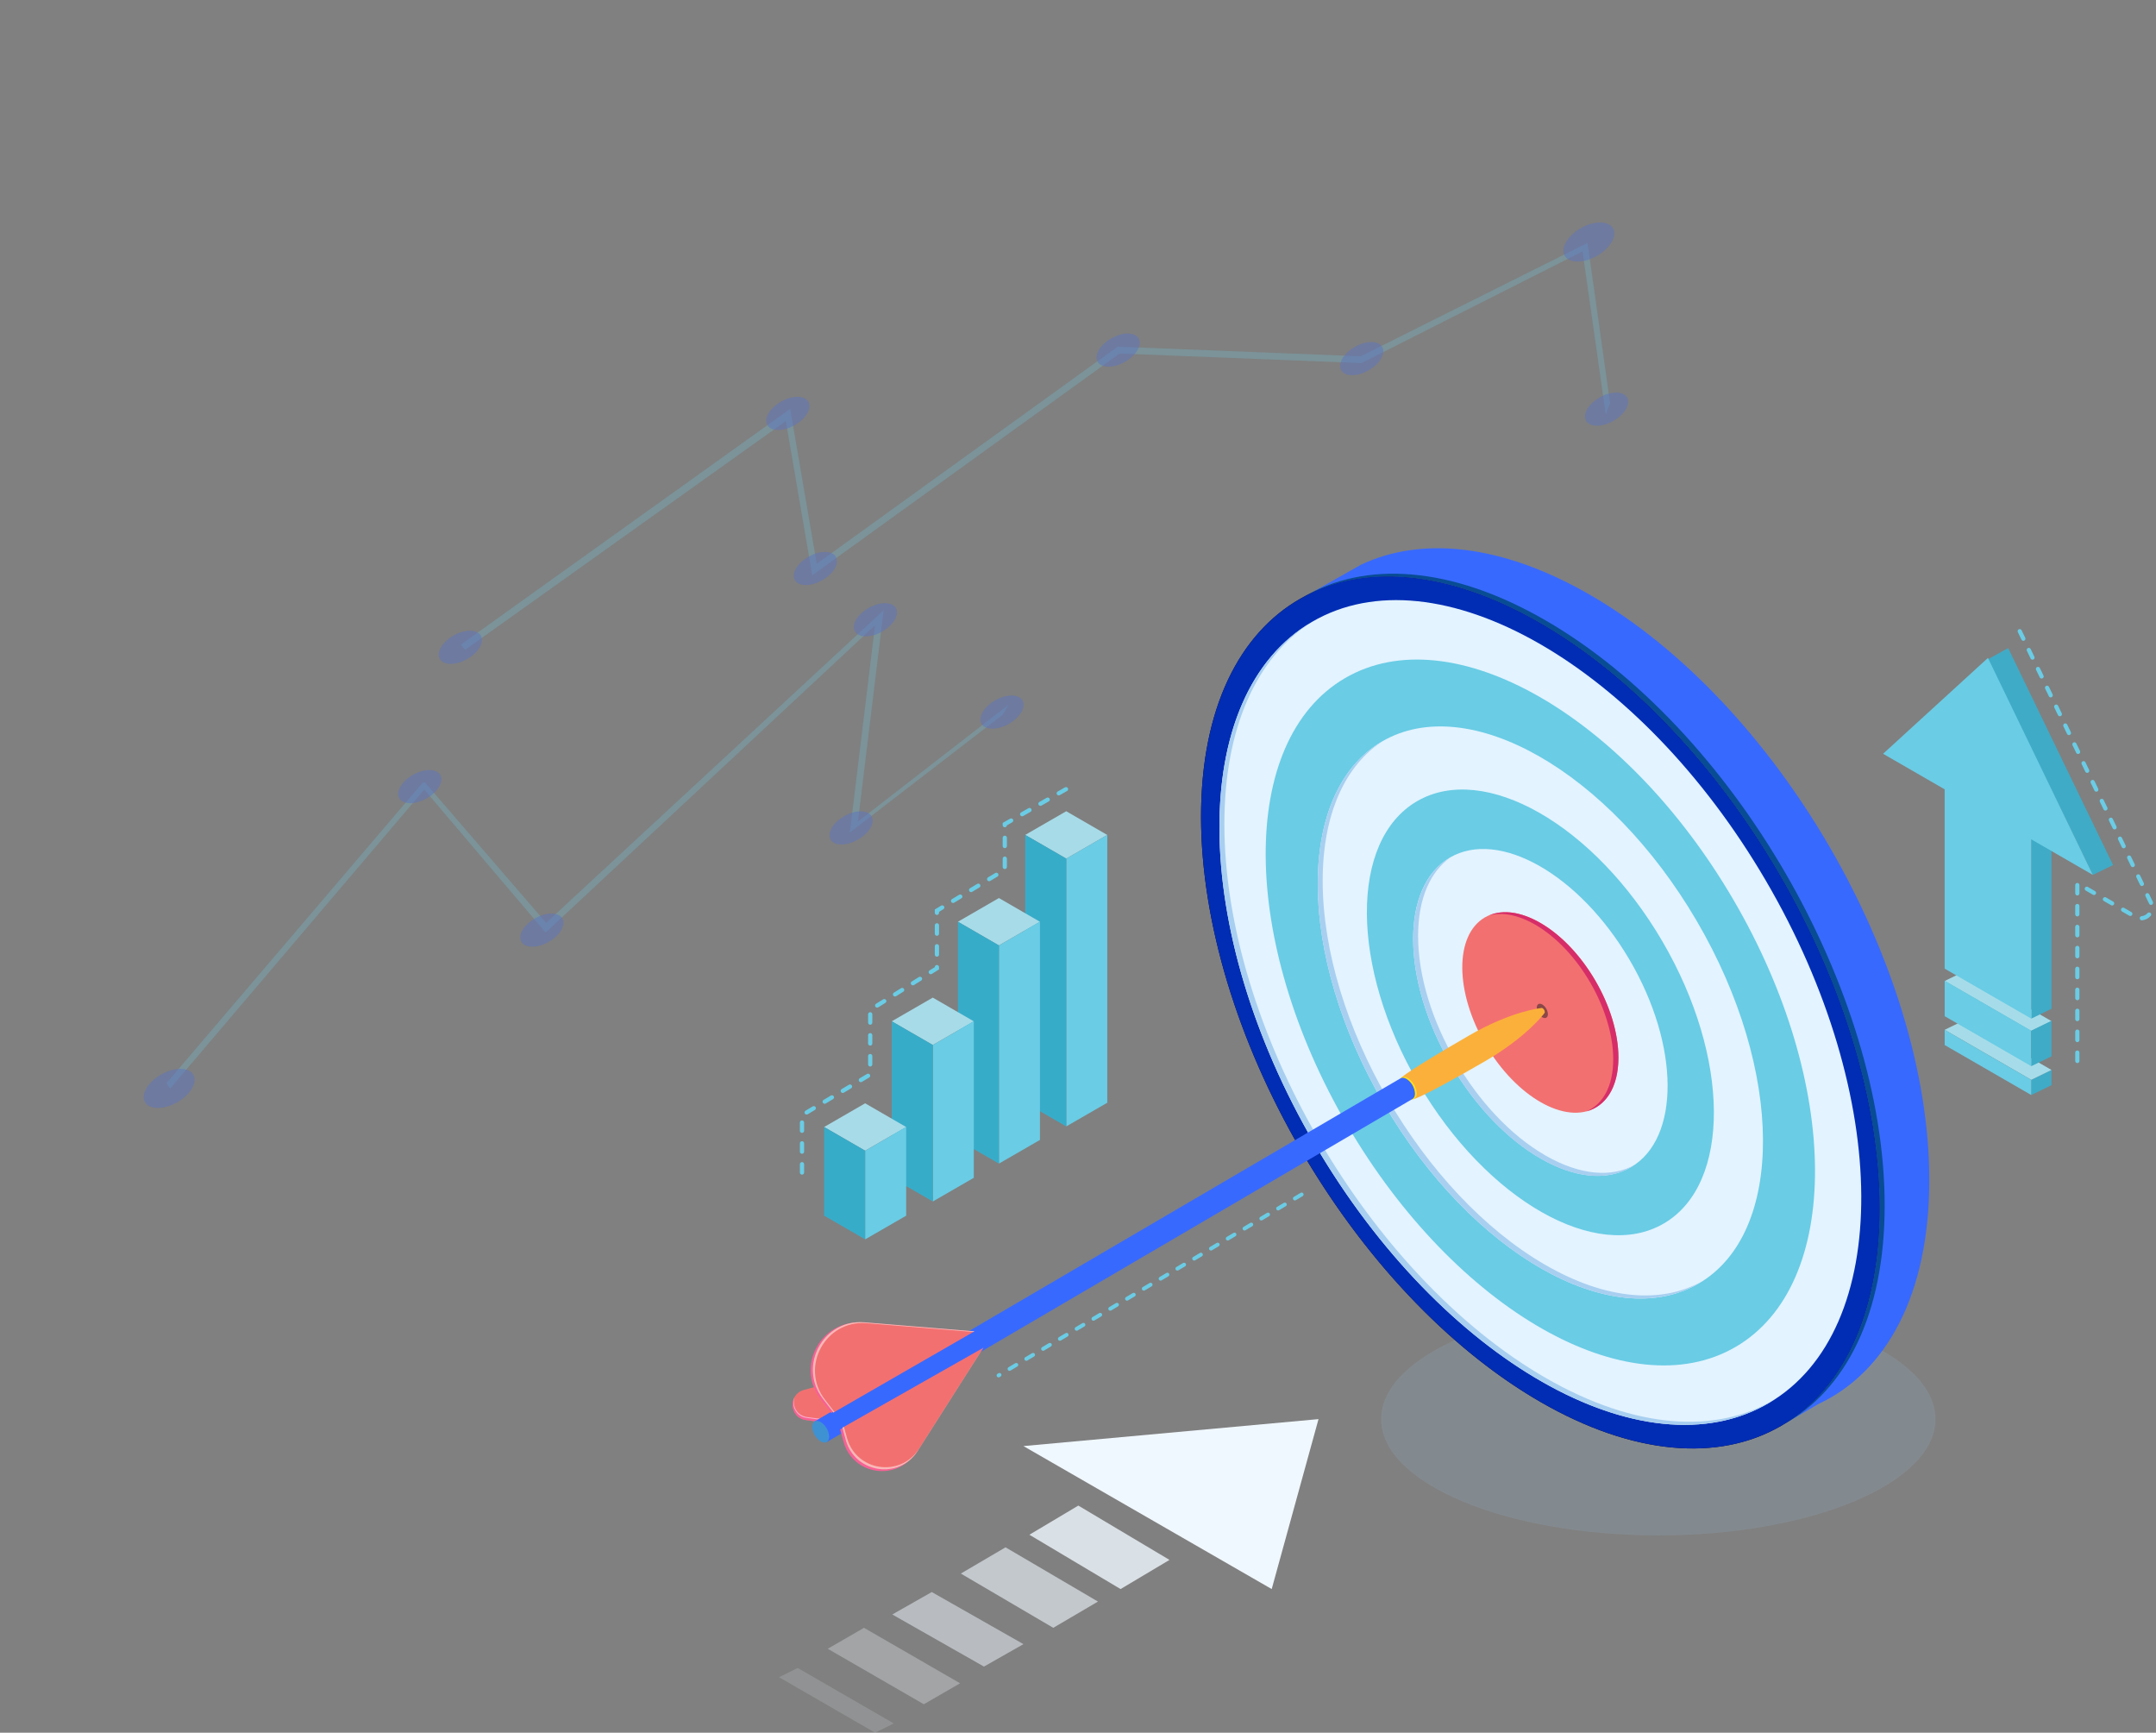 <svg width="100%" height="100%" viewBox="0 0 636 511" fill="none" xmlns="http://www.w3.org/2000/svg">
    <rect x="0" y="0" width="636" height="511" fill="#808080" stroke="none"/>
    <path opacity="0.3" d="M244.174 486.248L272.519 502.61L283.223 496.432L254.878 480.069L244.174 486.248Z" fill="#F0F8FF" />
    <path opacity="0.15" d="M229.804 494.638L258.149 511L263.663 508.269L235.32 491.906L229.804 494.638Z" fill="#F0F8FF" />
    <g opacity="0.5">
        <path opacity="0.5" d="M473.674 122.243L466.838 74.153L401.636 107.08L401.469 107.075L330.285 104.261L239.607 169.673L231.808 124.2L137.171 191.67L135.915 190.121L233.095 120.583L240.936 166.255L329.675 102.24L401.38 105.075L468.312 71.624L474.958 118.873L473.674 122.243Z" fill="#6ACCE5" />
        <path opacity="0.5" d="M475.416 71.398C473.561 74.582 469.053 77.153 465.345 77.14C461.637 77.128 460.133 74.534 461.987 71.35C463.841 68.167 468.349 65.595 472.057 65.608C475.764 65.621 477.269 68.214 475.416 71.398Z" fill="#3869FF" />
        <path opacity="0.5" d="M407.385 105.78C405.814 108.48 401.991 110.66 398.847 110.648C395.702 110.636 394.427 108.44 395.998 105.74C397.57 103.04 401.393 100.86 404.538 100.871C407.683 100.883 408.956 103.08 407.385 105.78Z" fill="#3869FF" />
        <path opacity="0.5" d="M335.537 103.272C333.966 105.971 330.143 108.151 326.999 108.14C323.855 108.13 322.579 105.931 324.151 103.232C325.722 100.533 329.546 98.352 332.689 98.362C335.833 98.374 337.109 100.572 335.537 103.272Z" fill="#3869FF" />
        <path opacity="0.5" d="M479.618 120.684C478.045 123.384 474.222 125.563 471.078 125.553C467.935 125.542 466.66 123.343 468.231 120.644C469.803 117.945 473.625 115.764 476.769 115.775C479.913 115.785 481.189 117.984 479.618 120.684Z" fill="#3869FF" />
        <path opacity="0.5" d="M246.218 167.671C244.647 170.371 240.824 172.551 237.68 172.539C234.535 172.528 233.26 170.331 234.831 167.631C236.403 164.931 240.227 162.751 243.371 162.763C246.515 162.775 247.789 164.971 246.218 167.671Z" fill="#3869FF" />
        <path opacity="0.5" d="M238.103 121.942C236.53 124.641 232.707 126.821 229.563 126.81C226.42 126.8 225.144 124.6 226.716 121.901C228.289 119.202 232.111 117.021 235.254 117.032C238.398 117.043 239.674 119.242 238.103 121.942Z" fill="#3869FF" />
        <path opacity="0.5" d="M141.488 190.92C139.916 193.62 136.093 195.8 132.951 195.791C129.808 195.781 128.53 193.58 130.101 190.88C131.672 188.18 135.496 186.001 138.641 186.011C141.785 186.022 143.059 188.221 141.488 190.92Z" fill="#3869FF" />
        <path opacity="0.5" d="M295.821 210.764L250.692 245.541L258.117 184.431L160.961 275.036L125.162 232.872L50.127 321.124L49.149 319.385L124.635 230.879L125.374 230.757L161.109 272.161L260.671 179.961L253.101 242.254L297.576 207.776L295.821 210.764Z" fill="#6ACCE5" />
        <path opacity="0.5" d="M301.637 206.586C300.546 204.658 296.953 204.625 293.611 206.515C290.27 208.404 288.445 211.499 289.536 213.428C290.627 215.357 294.221 215.389 297.562 213.5C300.903 211.61 302.728 208.515 301.637 206.586Z" fill="#3869FF" />
        <path opacity="0.5" d="M256.752 244.182C255.18 246.882 251.356 249.062 248.213 249.05C245.069 249.039 243.794 246.842 245.366 244.142C246.937 241.442 250.76 239.262 253.904 239.274C257.048 239.286 258.323 241.482 256.752 244.182Z" fill="#3869FF" />
        <path opacity="0.5" d="M263.927 182.798C262.356 185.498 258.533 187.678 255.388 187.666C252.243 187.655 250.97 185.458 252.541 182.758C254.112 180.058 257.935 177.878 261.08 177.889C264.225 177.9 265.498 180.098 263.927 182.798Z" fill="#3869FF" />
        <path opacity="0.5" d="M165.54 274.327C163.968 277.028 160.145 279.208 157.001 279.196C153.857 279.184 152.583 276.987 154.154 274.287C155.725 271.587 159.549 269.407 162.693 269.419C165.836 269.431 167.112 271.628 165.54 274.327Z" fill="#3869FF" />
        <path opacity="0.5" d="M129.885 228.566C128.794 226.638 125.201 226.606 121.859 228.495C118.518 230.384 116.693 233.479 117.784 235.408C118.875 237.337 122.469 237.369 125.81 235.48C129.152 233.591 130.976 230.495 129.885 228.566Z" fill="#3869FF" />
        <path opacity="0.5" d="M56.609 321.008C54.755 324.194 50.246 326.765 46.538 326.751C42.83 326.737 41.326 324.146 43.18 320.961C45.035 317.776 49.543 315.206 53.251 315.22C56.959 315.234 58.463 317.824 56.609 321.008Z" fill="#3869FF" />
    </g>
    <path d="M314.527 239.244L326.622 246.233L314.527 253.217L302.433 246.228L314.527 239.244Z" fill="#A7DBE8" />
    <path d="M326.631 325.215L314.531 332.199V253.213L326.631 246.228V325.215Z" fill="#6ACCE5" />
    <path d="M314.534 332.198L302.434 325.215V246.228L314.534 253.213L314.534 332.198Z" fill="#37ACC9" />
    <path d="M294.669 264.847L306.764 271.836L294.669 278.821L282.575 271.832L294.669 264.847Z" fill="#A7DBE8" />
    <path d="M306.777 336.181L294.677 343.166V278.817L306.777 271.832V336.181Z" fill="#6ACCE5" />
    <path d="M294.677 343.165L282.577 336.181V271.832L294.677 278.817V343.165Z" fill="#37ACC9" />
    <path d="M275.158 294.21L287.252 301.199L275.158 308.183L263.063 301.196L275.158 294.21Z" fill="#A7DBE8" />
    <path d="M287.266 347.352L275.166 354.337V308.18L287.266 301.195V347.352Z" fill="#6ACCE5" />
    <path d="M275.166 354.337L263.065 347.352V301.195L275.166 308.18V354.337Z" fill="#37ACC9" />
    <path d="M255.207 325.385L267.301 332.374L255.207 339.358L243.113 332.369L255.207 325.385Z" fill="#A7DBE8" />
    <path d="M267.312 358.524L255.212 365.509V339.354L267.312 332.369L267.312 358.524Z" fill="#6ACCE5" />
    <path d="M255.213 365.509L243.112 358.524V332.369L255.213 339.354V365.509Z" fill="#37ACC9" />
    <path d="M236.584 346.424C236.502 346.424 236.421 346.408 236.345 346.377C236.27 346.346 236.201 346.301 236.143 346.244C236.085 346.186 236.039 346.118 236.008 346.044C235.977 345.969 235.961 345.889 235.961 345.808V343.344C235.959 343.262 235.973 343.181 236.004 343.104C236.034 343.028 236.08 342.958 236.138 342.899C236.196 342.841 236.265 342.794 236.342 342.762C236.418 342.73 236.501 342.714 236.584 342.714C236.667 342.714 236.749 342.73 236.826 342.762C236.903 342.794 236.972 342.841 237.03 342.899C237.088 342.958 237.134 343.028 237.164 343.104C237.194 343.181 237.209 343.262 237.207 343.344V345.808C237.207 345.971 237.141 346.128 237.025 346.243C236.908 346.359 236.749 346.424 236.584 346.424ZM236.584 340.266C236.502 340.266 236.421 340.25 236.345 340.219C236.27 340.188 236.201 340.143 236.143 340.085C236.085 340.028 236.039 339.96 236.008 339.885C235.977 339.811 235.961 339.73 235.961 339.65V337.186C235.959 337.104 235.973 337.022 236.004 336.946C236.034 336.87 236.08 336.8 236.138 336.741C236.196 336.682 236.265 336.636 236.342 336.604C236.418 336.572 236.501 336.555 236.584 336.555C236.667 336.555 236.749 336.572 236.826 336.604C236.903 336.636 236.972 336.682 237.03 336.741C237.088 336.8 237.134 336.87 237.164 336.946C237.194 337.022 237.209 337.104 237.207 337.186V339.65C237.207 339.813 237.141 339.969 237.025 340.085C236.908 340.2 236.749 340.265 236.584 340.266ZM236.584 334.107C236.502 334.107 236.421 334.092 236.345 334.061C236.27 334.03 236.201 333.984 236.143 333.927C236.085 333.87 236.039 333.802 236.008 333.727C235.977 333.652 235.961 333.572 235.961 333.491V331.028C235.965 330.867 236.032 330.715 236.148 330.602C236.265 330.49 236.421 330.427 236.584 330.427C236.747 330.427 236.903 330.49 237.019 330.602C237.136 330.715 237.203 330.867 237.207 331.028V333.491C237.207 333.655 237.141 333.811 237.025 333.927C236.908 334.042 236.749 334.108 236.584 334.108V334.107ZM237.94 328.704C237.804 328.704 237.672 328.66 237.564 328.579C237.455 328.498 237.377 328.384 237.34 328.254C237.304 328.125 237.311 327.987 237.361 327.862C237.411 327.737 237.501 327.631 237.618 327.562L239.75 326.287C239.892 326.206 240.059 326.184 240.217 326.224C240.375 326.264 240.511 326.364 240.596 326.502C240.68 326.64 240.707 326.805 240.669 326.962C240.632 327.119 240.534 327.255 240.396 327.341L238.262 328.616C238.165 328.674 238.053 328.705 237.94 328.704H237.94ZM243.275 325.518C243.138 325.52 243.004 325.477 242.895 325.396C242.785 325.315 242.706 325.2 242.669 325.07C242.632 324.94 242.64 324.801 242.691 324.676C242.742 324.551 242.834 324.445 242.952 324.377L245.085 323.102C245.155 323.059 245.232 323.03 245.314 323.017C245.395 323.004 245.478 323.007 245.558 323.026C245.638 323.045 245.714 323.08 245.78 323.128C245.847 323.176 245.903 323.236 245.946 323.306C245.988 323.376 246.017 323.453 246.029 323.533C246.041 323.614 246.037 323.696 246.017 323.775C245.997 323.854 245.961 323.928 245.912 323.993C245.863 324.058 245.801 324.113 245.73 324.155L243.596 325.43C243.499 325.488 243.388 325.518 243.274 325.518H243.275ZM248.607 322.332C248.47 322.332 248.338 322.288 248.23 322.207C248.122 322.125 248.043 322.011 248.007 321.882C247.97 321.752 247.977 321.614 248.027 321.489C248.077 321.364 248.167 321.259 248.284 321.189L250.416 319.914C250.486 319.871 250.564 319.843 250.646 319.83C250.727 319.817 250.81 319.82 250.89 319.839C250.97 319.858 251.046 319.892 251.112 319.94C251.179 319.988 251.235 320.049 251.278 320.119C251.32 320.188 251.349 320.265 251.361 320.346C251.373 320.426 251.369 320.508 251.349 320.587C251.329 320.666 251.293 320.74 251.244 320.806C251.195 320.871 251.133 320.926 251.062 320.967L248.929 322.242C248.832 322.301 248.721 322.332 248.607 322.332H248.607ZM253.941 319.146C253.805 319.146 253.672 319.102 253.563 319.021C253.455 318.94 253.376 318.826 253.34 318.696C253.303 318.567 253.31 318.429 253.36 318.304C253.41 318.178 253.5 318.073 253.616 318.003L255.751 316.728C255.821 316.685 255.899 316.656 255.98 316.644C256.061 316.631 256.144 316.634 256.225 316.653C256.305 316.672 256.38 316.706 256.447 316.754C256.513 316.802 256.569 316.863 256.612 316.933C256.655 317.002 256.683 317.08 256.695 317.16C256.707 317.241 256.703 317.323 256.683 317.402C256.663 317.481 256.627 317.555 256.577 317.62C256.528 317.685 256.466 317.74 256.395 317.781L254.262 319.056C254.165 319.114 254.054 319.145 253.941 319.146L253.941 319.146ZM256.701 314.528C256.535 314.528 256.377 314.463 256.26 314.347C256.143 314.232 256.077 314.075 256.077 313.912V311.448C256.077 311.285 256.143 311.128 256.26 311.013C256.377 310.897 256.535 310.832 256.701 310.832C256.866 310.832 257.024 310.897 257.141 311.013C257.258 311.128 257.324 311.285 257.324 311.448V313.912C257.324 313.992 257.308 314.072 257.276 314.147C257.245 314.222 257.199 314.289 257.141 314.346C257.083 314.404 257.014 314.449 256.939 314.48C256.863 314.51 256.782 314.526 256.701 314.526V314.528ZM256.701 308.369C256.535 308.369 256.377 308.304 256.26 308.189C256.143 308.073 256.077 307.917 256.077 307.753V305.29C256.077 305.127 256.143 304.97 256.26 304.855C256.377 304.739 256.535 304.674 256.701 304.674C256.866 304.674 257.024 304.739 257.141 304.855C257.258 304.97 257.324 305.127 257.324 305.29V307.753C257.324 307.834 257.308 307.914 257.276 307.989C257.245 308.063 257.199 308.131 257.141 308.188C257.083 308.245 257.014 308.291 256.939 308.321C256.863 308.352 256.782 308.368 256.701 308.368V308.369ZM256.701 302.211C256.535 302.211 256.377 302.146 256.26 302.031C256.143 301.915 256.077 301.759 256.077 301.595V299.131C256.077 298.967 256.143 298.811 256.26 298.695C256.377 298.58 256.535 298.515 256.701 298.515C256.866 298.515 257.024 298.58 257.141 298.695C257.258 298.811 257.324 298.967 257.324 299.131V301.594C257.324 301.675 257.308 301.755 257.277 301.83C257.245 301.905 257.199 301.973 257.142 302.03C257.084 302.087 257.015 302.133 256.939 302.163C256.864 302.194 256.782 302.21 256.701 302.21V302.211ZM258.752 297.169C258.617 297.169 258.485 297.126 258.377 297.046C258.269 296.966 258.19 296.853 258.152 296.725C258.115 296.597 258.12 296.46 258.168 296.335C258.216 296.21 258.304 296.104 258.418 296.032L260.527 294.718C260.667 294.634 260.834 294.607 260.994 294.644C261.153 294.68 261.292 294.778 261.379 294.915C261.467 295.051 261.496 295.217 261.461 295.375C261.426 295.533 261.329 295.671 261.191 295.759L259.084 297.074C258.984 297.135 258.87 297.168 258.753 297.168L258.752 297.169ZM264.023 293.883C263.888 293.883 263.756 293.84 263.648 293.76C263.54 293.679 263.462 293.567 263.424 293.439C263.386 293.31 263.392 293.174 263.44 293.049C263.487 292.924 263.575 292.818 263.689 292.746L265.798 291.432C265.937 291.345 266.106 291.317 266.267 291.353C266.429 291.389 266.569 291.486 266.657 291.624C266.745 291.762 266.774 291.929 266.737 292.088C266.701 292.247 266.602 292.386 266.462 292.473L264.354 293.788C264.255 293.85 264.14 293.882 264.023 293.882L264.023 293.883ZM269.293 290.596C269.158 290.596 269.026 290.553 268.918 290.472C268.81 290.392 268.732 290.279 268.694 290.151C268.656 290.023 268.662 289.886 268.71 289.761C268.758 289.636 268.846 289.53 268.96 289.459L271.068 288.145C271.208 288.058 271.377 288.029 271.539 288.065C271.7 288.101 271.84 288.199 271.929 288.337C272.017 288.475 272.046 288.642 272.01 288.802C271.973 288.961 271.874 289.1 271.734 289.187L269.625 290.501C269.526 290.563 269.411 290.595 269.294 290.595L269.293 290.596ZM274.564 287.31C274.429 287.31 274.297 287.267 274.189 287.186C274.081 287.106 274.002 286.993 273.965 286.865C273.927 286.737 273.933 286.6 273.981 286.475C274.029 286.35 274.117 286.244 274.231 286.173L275.758 285.221C275.756 285.139 275.771 285.057 275.801 284.981C275.831 284.904 275.877 284.835 275.935 284.776C275.993 284.717 276.063 284.67 276.139 284.639C276.216 284.607 276.298 284.59 276.381 284.59C276.464 284.59 276.547 284.607 276.623 284.639C276.7 284.67 276.769 284.717 276.827 284.776C276.885 284.835 276.931 284.904 276.961 284.981C276.992 285.057 277.006 285.139 277.004 285.221V285.9L274.896 287.215C274.797 287.277 274.682 287.309 274.564 287.309L274.564 287.31ZM276.381 282.14C276.217 282.14 276.058 282.075 275.942 281.96C275.825 281.845 275.759 281.689 275.758 281.526V279.062C275.756 278.98 275.771 278.898 275.801 278.822C275.832 278.745 275.877 278.675 275.935 278.617C275.994 278.558 276.063 278.511 276.14 278.479C276.216 278.447 276.298 278.431 276.382 278.431C276.465 278.431 276.547 278.447 276.624 278.479C276.7 278.511 276.77 278.558 276.828 278.617C276.886 278.675 276.931 278.745 276.962 278.822C276.992 278.898 277.007 278.98 277.005 279.062V281.526C277.004 281.689 276.938 281.845 276.821 281.96C276.704 282.075 276.546 282.14 276.381 282.14ZM276.381 275.981C276.216 275.981 276.057 275.917 275.941 275.801C275.824 275.686 275.758 275.529 275.758 275.366V272.903C275.756 272.82 275.771 272.739 275.801 272.662C275.831 272.586 275.877 272.516 275.935 272.457C275.993 272.399 276.063 272.352 276.139 272.32C276.216 272.288 276.298 272.272 276.381 272.272C276.464 272.272 276.547 272.288 276.623 272.32C276.7 272.352 276.769 272.399 276.827 272.457C276.885 272.516 276.931 272.586 276.961 272.662C276.992 272.739 277.006 272.82 277.004 272.903V275.366C277.005 275.447 276.989 275.527 276.957 275.602C276.926 275.677 276.88 275.745 276.822 275.802C276.764 275.859 276.696 275.905 276.62 275.936C276.544 275.967 276.463 275.983 276.381 275.983V275.981ZM276.381 269.823C276.216 269.823 276.057 269.758 275.941 269.643C275.824 269.527 275.758 269.371 275.758 269.207V268.217L277.628 267.089C277.769 267.004 277.939 266.977 278.099 267.016C278.26 267.054 278.399 267.154 278.485 267.294C278.572 267.433 278.598 267.601 278.559 267.759C278.521 267.918 278.419 268.056 278.278 268.141L277.006 268.911V269.209C277.006 269.29 276.99 269.37 276.958 269.445C276.927 269.52 276.881 269.588 276.823 269.645C276.765 269.702 276.696 269.747 276.62 269.778C276.544 269.809 276.463 269.825 276.381 269.825V269.823ZM281.144 266.306C281.009 266.306 280.876 266.262 280.768 266.181C280.66 266.099 280.582 265.986 280.545 265.856C280.508 265.727 280.515 265.589 280.565 265.465C280.615 265.34 280.704 265.234 280.82 265.164L282.948 263.881C283.09 263.796 283.259 263.77 283.42 263.808C283.581 263.847 283.719 263.946 283.805 264.086C283.892 264.225 283.918 264.393 283.879 264.552C283.84 264.711 283.739 264.848 283.598 264.933L281.47 266.216C281.372 266.276 281.26 266.307 281.145 266.307L281.144 266.306ZM286.465 263.099C286.329 263.099 286.196 263.055 286.088 262.974C285.98 262.893 285.901 262.779 285.864 262.65C285.827 262.521 285.834 262.383 285.884 262.258C285.933 262.133 286.023 262.027 286.139 261.957L288.267 260.674C288.337 260.632 288.415 260.603 288.496 260.591C288.577 260.578 288.659 260.582 288.739 260.601C288.819 260.62 288.894 260.654 288.96 260.702C289.026 260.749 289.082 260.809 289.125 260.878C289.168 260.947 289.196 261.024 289.209 261.104C289.221 261.184 289.218 261.266 289.199 261.344C289.18 261.423 289.145 261.497 289.097 261.563C289.048 261.628 288.988 261.683 288.918 261.726L286.79 263.009C286.692 263.068 286.579 263.099 286.465 263.099ZM291.785 259.89C291.649 259.891 291.517 259.847 291.408 259.766C291.3 259.685 291.221 259.571 291.184 259.442C291.147 259.313 291.154 259.175 291.204 259.05C291.254 258.925 291.343 258.82 291.46 258.75L293.589 257.466C293.659 257.424 293.736 257.396 293.817 257.384C293.898 257.371 293.98 257.374 294.06 257.393C294.139 257.412 294.214 257.447 294.28 257.494C294.347 257.542 294.403 257.602 294.445 257.671C294.488 257.74 294.516 257.816 294.529 257.896C294.542 257.976 294.538 258.058 294.519 258.136C294.5 258.215 294.465 258.289 294.417 258.354C294.369 258.42 294.308 258.475 294.238 258.517L292.109 259.801C292.012 259.859 291.9 259.891 291.785 259.89H291.785ZM296.403 256.293C296.321 256.293 296.24 256.278 296.164 256.247C296.089 256.216 296.02 256.171 295.962 256.113C295.904 256.056 295.858 255.988 295.827 255.913C295.795 255.838 295.78 255.758 295.78 255.677V253.214C295.784 253.053 295.851 252.9 295.968 252.788C296.084 252.676 296.24 252.613 296.403 252.613C296.566 252.613 296.722 252.676 296.839 252.788C296.955 252.9 297.022 253.053 297.026 253.214V255.677C297.026 255.758 297.01 255.838 296.979 255.913C296.948 255.988 296.902 256.055 296.844 256.113C296.786 256.17 296.718 256.215 296.642 256.246C296.567 256.277 296.486 256.293 296.404 256.293H296.403ZM296.403 250.135C296.321 250.135 296.24 250.12 296.164 250.089C296.089 250.058 296.02 250.012 295.962 249.955C295.904 249.898 295.858 249.83 295.827 249.755C295.795 249.68 295.78 249.6 295.78 249.519V247.056C295.784 246.895 295.851 246.742 295.968 246.63C296.084 246.517 296.24 246.455 296.403 246.455C296.566 246.455 296.722 246.517 296.839 246.63C296.955 246.742 297.022 246.895 297.026 247.056V249.519C297.026 249.6 297.01 249.68 296.979 249.754C296.948 249.829 296.902 249.897 296.844 249.954C296.786 250.011 296.718 250.057 296.642 250.088C296.566 250.119 296.485 250.135 296.404 250.135L296.403 250.135ZM296.403 243.977C296.321 243.977 296.24 243.961 296.164 243.93C296.089 243.9 296.02 243.854 295.962 243.797C295.904 243.74 295.858 243.672 295.827 243.597C295.795 243.522 295.78 243.442 295.78 243.361V242.691L297.974 241.438C298.117 241.357 298.287 241.335 298.447 241.377C298.607 241.419 298.743 241.523 298.826 241.664C298.908 241.806 298.931 241.974 298.888 242.132C298.845 242.29 298.74 242.424 298.597 242.506L297.027 243.403C297.016 243.559 296.946 243.705 296.83 243.811C296.714 243.918 296.562 243.977 296.404 243.977L296.403 243.977ZM301.524 240.74C301.387 240.74 301.254 240.695 301.145 240.613C301.036 240.53 300.958 240.414 300.922 240.284C300.887 240.153 300.896 240.014 300.949 239.889C301.001 239.763 301.094 239.659 301.213 239.591L303.372 238.358C303.443 238.316 303.521 238.288 303.603 238.276C303.685 238.265 303.769 238.269 303.849 238.289C303.929 238.31 304.004 238.346 304.07 238.395C304.136 238.445 304.191 238.507 304.233 238.578C304.274 238.649 304.301 238.727 304.311 238.808C304.322 238.889 304.316 238.972 304.294 239.05C304.272 239.129 304.234 239.203 304.183 239.267C304.131 239.331 304.068 239.385 303.995 239.425L301.836 240.657C301.741 240.711 301.634 240.74 301.525 240.74L301.524 240.74ZM306.922 237.66C306.785 237.66 306.651 237.615 306.543 237.532C306.434 237.45 306.356 237.334 306.32 237.203C306.285 237.072 306.294 236.933 306.346 236.808C306.399 236.683 306.492 236.578 306.61 236.511L308.769 235.278C308.912 235.199 309.081 235.18 309.238 235.223C309.396 235.266 309.53 235.368 309.612 235.508C309.693 235.648 309.716 235.814 309.675 235.97C309.634 236.127 309.533 236.261 309.393 236.344L307.234 237.578C307.139 237.632 307.032 237.66 306.922 237.66L306.922 237.66ZM312.318 234.579C312.181 234.579 312.048 234.534 311.939 234.451C311.831 234.369 311.753 234.253 311.717 234.123C311.682 233.992 311.691 233.853 311.743 233.728C311.796 233.603 311.888 233.498 312.007 233.43L314.167 232.199C314.31 232.12 314.478 232.101 314.636 232.144C314.793 232.187 314.928 232.29 315.009 232.429C315.091 232.569 315.114 232.735 315.073 232.892C315.032 233.048 314.931 233.182 314.791 233.265L312.63 234.497C312.536 234.551 312.428 234.579 312.319 234.58L312.318 234.579Z" fill="#6ACCE5" />
    <path d="M294.569 406.213C294.443 406.212 294.32 406.172 294.219 406.096C294.119 406.021 294.046 405.915 294.012 405.795C293.978 405.674 293.985 405.547 294.032 405.431C294.078 405.315 294.162 405.217 294.27 405.153L294.533 404.996C294.598 404.956 294.671 404.929 294.747 404.916C294.822 404.904 294.9 404.906 294.975 404.924C295.05 404.941 295.12 404.973 295.182 405.018C295.245 405.062 295.297 405.119 295.337 405.184C295.377 405.248 295.403 405.32 295.414 405.395C295.426 405.471 295.422 405.547 295.403 405.62C295.384 405.694 295.35 405.763 295.304 405.824C295.257 405.884 295.199 405.935 295.133 405.973L294.869 406.13C294.778 406.184 294.675 406.212 294.569 406.213ZM297.803 404.282C297.677 404.282 297.554 404.241 297.454 404.165C297.354 404.09 297.281 403.984 297.247 403.864C297.213 403.744 297.22 403.617 297.266 403.501C297.312 403.385 297.396 403.287 297.504 403.222L299.484 402.04C299.549 402 299.621 401.973 299.697 401.96C299.773 401.948 299.851 401.95 299.926 401.968C300 401.985 300.071 402.017 300.133 402.062C300.195 402.106 300.248 402.163 300.288 402.228C300.327 402.292 300.354 402.364 300.365 402.439C300.376 402.514 300.372 402.591 300.353 402.664C300.334 402.738 300.301 402.807 300.254 402.868C300.208 402.928 300.15 402.979 300.083 403.017L298.103 404.199C298.013 404.253 297.909 404.281 297.803 404.281V404.282ZM302.756 401.325C302.63 401.325 302.507 401.285 302.406 401.209C302.305 401.134 302.232 401.028 302.198 400.908C302.164 400.787 302.171 400.659 302.218 400.543C302.265 400.427 302.348 400.33 302.457 400.265L304.437 399.083C304.502 399.042 304.575 399.015 304.651 399.002C304.727 398.989 304.805 398.991 304.88 399.009C304.955 399.026 305.026 399.058 305.088 399.102C305.151 399.147 305.204 399.204 305.243 399.269C305.283 399.334 305.31 399.406 305.321 399.482C305.332 399.557 305.328 399.634 305.308 399.707C305.289 399.781 305.255 399.85 305.208 399.911C305.161 399.971 305.103 400.022 305.036 400.06L303.055 401.241C302.965 401.295 302.862 401.324 302.756 401.324V401.325ZM307.707 398.371C307.581 398.371 307.458 398.33 307.357 398.254C307.257 398.179 307.184 398.073 307.15 397.953C307.116 397.833 307.123 397.705 307.169 397.589C307.216 397.473 307.299 397.376 307.407 397.311L309.388 396.128C309.453 396.087 309.525 396.06 309.601 396.048C309.677 396.035 309.755 396.038 309.829 396.055C309.904 396.073 309.975 396.105 310.037 396.149C310.099 396.194 310.152 396.25 310.191 396.315C310.231 396.38 310.258 396.452 310.269 396.527C310.28 396.602 310.276 396.679 310.257 396.752C310.238 396.826 310.204 396.895 310.158 396.955C310.112 397.016 310.054 397.066 309.987 397.105L308.007 398.289C307.916 398.342 307.812 398.369 307.707 398.368V398.371ZM312.659 395.414C312.533 395.414 312.41 395.373 312.309 395.298C312.208 395.222 312.135 395.116 312.101 394.996C312.067 394.876 312.074 394.748 312.121 394.632C312.167 394.516 312.251 394.418 312.359 394.354L314.34 393.172C314.471 393.093 314.629 393.07 314.778 393.106C314.927 393.142 315.056 393.235 315.135 393.365C315.215 393.495 315.239 393.65 315.202 393.797C315.165 393.944 315.071 394.071 314.939 394.15L312.959 395.332C312.868 395.384 312.765 395.412 312.659 395.411V395.414ZM317.611 392.46C317.485 392.46 317.362 392.419 317.261 392.344C317.16 392.268 317.087 392.162 317.053 392.042C317.019 391.922 317.026 391.794 317.073 391.678C317.119 391.562 317.203 391.464 317.312 391.4L319.292 390.217C319.424 390.138 319.581 390.115 319.73 390.151C319.879 390.187 320.008 390.281 320.087 390.41C320.166 390.54 320.19 390.695 320.153 390.842C320.117 390.989 320.022 391.116 319.891 391.194L317.911 392.373C317.821 392.427 317.717 392.455 317.611 392.455V392.46ZM322.563 389.502C322.437 389.502 322.314 389.461 322.214 389.386C322.113 389.311 322.04 389.205 322.006 389.085C321.972 388.965 321.979 388.837 322.026 388.721C322.072 388.605 322.156 388.507 322.264 388.443L324.244 387.261C324.309 387.222 324.382 387.196 324.457 387.185C324.532 387.173 324.609 387.177 324.683 387.195C324.756 387.212 324.826 387.245 324.887 387.289C324.948 387.334 325 387.389 325.04 387.454C325.079 387.518 325.105 387.589 325.117 387.663C325.128 387.737 325.125 387.813 325.106 387.886C325.088 387.959 325.056 388.027 325.011 388.088C324.966 388.148 324.909 388.199 324.844 388.238L322.864 389.42C322.772 389.473 322.669 389.5 322.563 389.498L322.563 389.502ZM327.514 386.542C327.388 386.542 327.265 386.501 327.165 386.425C327.064 386.35 326.992 386.244 326.958 386.124C326.924 386.004 326.931 385.877 326.977 385.761C327.023 385.645 327.107 385.548 327.214 385.483L329.195 384.3C329.326 384.221 329.484 384.198 329.633 384.234C329.782 384.27 329.91 384.363 329.99 384.493C330.069 384.623 330.093 384.778 330.057 384.925C330.02 385.072 329.926 385.199 329.794 385.278L327.814 386.46C327.723 386.514 327.62 386.542 327.514 386.542ZM332.467 383.588C332.341 383.588 332.218 383.547 332.117 383.472C332.017 383.396 331.944 383.29 331.91 383.17C331.876 383.05 331.883 382.923 331.929 382.807C331.976 382.691 332.059 382.593 332.167 382.529L334.148 381.346C334.28 381.267 334.437 381.244 334.586 381.28C334.735 381.316 334.864 381.41 334.943 381.539C335.022 381.669 335.046 381.824 335.009 381.971C334.973 382.118 334.878 382.245 334.747 382.323L332.766 383.505C332.676 383.558 332.572 383.586 332.467 383.585V383.588ZM337.418 380.63C337.292 380.631 337.169 380.59 337.068 380.514C336.967 380.439 336.895 380.333 336.861 380.213C336.827 380.093 336.833 379.966 336.88 379.85C336.926 379.734 337.01 379.636 337.118 379.572L339.099 378.39C339.164 378.349 339.236 378.322 339.312 378.309C339.388 378.297 339.466 378.299 339.54 378.317C339.615 378.334 339.686 378.366 339.748 378.411C339.81 378.456 339.863 378.512 339.903 378.577C339.942 378.642 339.969 378.714 339.98 378.789C339.991 378.864 339.987 378.94 339.968 379.014C339.949 379.087 339.916 379.156 339.869 379.217C339.823 379.277 339.765 379.328 339.698 379.366L337.718 380.548C337.627 380.601 337.523 380.629 337.418 380.628V380.63ZM342.37 377.676C342.244 377.676 342.121 377.635 342.02 377.56C341.92 377.484 341.847 377.379 341.813 377.258C341.779 377.138 341.786 377.011 341.832 376.895C341.879 376.779 341.962 376.681 342.07 376.616L344.051 375.434C344.116 375.393 344.188 375.365 344.265 375.351C344.341 375.338 344.419 375.34 344.495 375.357C344.57 375.374 344.641 375.406 344.704 375.451C344.767 375.496 344.82 375.553 344.86 375.618C344.9 375.683 344.926 375.756 344.938 375.831C344.949 375.907 344.944 375.984 344.925 376.058C344.905 376.132 344.871 376.201 344.824 376.262C344.777 376.322 344.718 376.373 344.65 376.411L342.669 377.593C342.579 377.646 342.475 377.674 342.37 377.673V377.676ZM347.322 374.719C347.196 374.719 347.073 374.679 346.972 374.603C346.871 374.528 346.798 374.422 346.764 374.302C346.73 374.181 346.737 374.053 346.783 373.937C346.83 373.821 346.914 373.724 347.022 373.659L349.003 372.477C349.134 372.4 349.291 372.377 349.439 372.414C349.587 372.45 349.715 372.543 349.794 372.672C349.873 372.801 349.897 372.956 349.861 373.102C349.825 373.249 349.731 373.375 349.601 373.454L347.621 374.636C347.53 374.689 347.427 374.717 347.322 374.716V374.719ZM352.274 371.763C352.148 371.763 352.025 371.723 351.924 371.647C351.823 371.572 351.75 371.466 351.716 371.346C351.682 371.225 351.689 371.097 351.736 370.981C351.782 370.865 351.866 370.768 351.974 370.703L353.955 369.52C354.02 369.481 354.092 369.455 354.167 369.444C354.242 369.433 354.319 369.436 354.393 369.454C354.467 369.472 354.536 369.504 354.598 369.549C354.659 369.593 354.711 369.649 354.75 369.713C354.789 369.777 354.816 369.849 354.827 369.923C354.839 369.997 354.835 370.073 354.817 370.145C354.799 370.218 354.766 370.287 354.721 370.347C354.676 370.408 354.619 370.459 354.554 370.498L352.574 371.681C352.483 371.733 352.379 371.761 352.274 371.76L352.274 371.763ZM357.225 368.806C357.098 368.806 356.975 368.765 356.874 368.69C356.774 368.615 356.701 368.509 356.667 368.388C356.633 368.268 356.64 368.14 356.686 368.024C356.733 367.908 356.817 367.811 356.925 367.746L358.905 366.564C358.971 366.525 359.043 366.499 359.118 366.488C359.193 366.477 359.27 366.48 359.344 366.498C359.417 366.516 359.487 366.548 359.548 366.593C359.61 366.637 359.661 366.693 359.701 366.757C359.74 366.821 359.766 366.893 359.778 366.967C359.789 367.041 359.786 367.117 359.768 367.189C359.749 367.262 359.717 367.331 359.672 367.391C359.627 367.452 359.57 367.503 359.505 367.542L357.524 368.724C357.434 368.777 357.33 368.804 357.225 368.803V368.806ZM362.178 365.849C362.052 365.849 361.928 365.808 361.828 365.733C361.727 365.657 361.654 365.552 361.62 365.431C361.586 365.311 361.593 365.183 361.639 365.067C361.686 364.951 361.77 364.853 361.878 364.789L363.859 363.607C363.99 363.529 364.148 363.505 364.297 363.541C364.446 363.578 364.574 363.671 364.653 363.801C364.733 363.93 364.757 364.086 364.72 364.233C364.683 364.38 364.588 364.506 364.457 364.585L362.477 365.767C362.386 365.82 362.283 365.847 362.178 365.846L362.178 365.849ZM367.129 362.895C367.003 362.895 366.88 362.854 366.779 362.779C366.679 362.703 366.606 362.598 366.572 362.478C366.538 362.358 366.545 362.23 366.591 362.114C366.638 361.998 366.721 361.9 366.829 361.836L368.81 360.653C368.875 360.614 368.947 360.588 369.022 360.577C369.098 360.565 369.174 360.569 369.248 360.587C369.322 360.605 369.392 360.637 369.453 360.681C369.514 360.726 369.566 360.782 369.605 360.846C369.645 360.91 369.671 360.981 369.682 361.055C369.694 361.13 369.69 361.205 369.672 361.278C369.654 361.351 369.621 361.42 369.576 361.48C369.531 361.541 369.475 361.592 369.41 361.63L367.429 362.813C367.338 362.865 367.235 362.891 367.129 362.89L367.129 362.895ZM372.081 359.938C371.955 359.938 371.832 359.897 371.731 359.822C371.631 359.746 371.558 359.64 371.524 359.52C371.49 359.4 371.497 359.273 371.543 359.157C371.59 359.041 371.673 358.943 371.781 358.879L373.762 357.695C373.893 357.617 374.051 357.593 374.2 357.629C374.274 357.647 374.343 357.679 374.405 357.724C374.466 357.768 374.518 357.824 374.557 357.888C374.596 357.953 374.623 358.024 374.634 358.098C374.645 358.172 374.642 358.248 374.624 358.321C374.606 358.394 374.573 358.462 374.528 358.523C374.483 358.583 374.426 358.634 374.361 358.673L372.381 359.855C372.29 359.907 372.186 359.934 372.081 359.933L372.081 359.938ZM377.033 356.983C376.907 356.983 376.784 356.943 376.683 356.867C376.583 356.792 376.51 356.686 376.476 356.566C376.442 356.446 376.449 356.318 376.495 356.203C376.542 356.087 376.625 355.989 376.733 355.925L378.714 354.742C378.845 354.665 379.002 354.642 379.15 354.679C379.298 354.715 379.426 354.808 379.505 354.937C379.584 355.066 379.608 355.221 379.572 355.367C379.536 355.514 379.443 355.64 379.312 355.719L377.332 356.901C377.241 356.953 377.137 356.979 377.032 356.977L377.033 356.983ZM381.985 354.029C381.859 354.029 381.736 353.988 381.636 353.913C381.535 353.837 381.462 353.731 381.428 353.611C381.394 353.491 381.401 353.363 381.447 353.248C381.494 353.132 381.578 353.034 381.686 352.969L383.666 351.787C383.731 351.747 383.804 351.719 383.879 351.707C383.955 351.694 384.033 351.697 384.108 351.714C384.182 351.732 384.253 351.764 384.315 351.808C384.377 351.853 384.43 351.91 384.47 351.974C384.509 352.039 384.536 352.111 384.547 352.186C384.558 352.261 384.554 352.338 384.535 352.411C384.516 352.485 384.483 352.554 384.436 352.614C384.39 352.675 384.332 352.726 384.265 352.764L382.285 353.946C382.194 353.997 382.09 354.023 381.985 354.02L381.985 354.029Z" fill="#6ACCE5" />
    <path opacity="0.2" d="M489.184 452.813C534.344 452.813 570.954 437.46 570.954 418.522C570.954 399.584 534.344 384.231 489.184 384.231C444.023 384.231 407.414 399.584 407.414 418.522C407.414 437.46 444.023 452.813 489.184 452.813Z" fill="#92B4D1" />
    <path opacity="0.6" d="M283.439 464.068L310.701 480.069L323.885 472.331L296.623 456.33L283.439 464.068Z" fill="#F0F8FF" />
    <path opacity="0.8" d="M303.662 452.619L330.555 468.639L344.987 460.041L318.094 444.02L303.662 452.619Z" fill="#F0F8FF" />
    <path opacity="0.5" d="M263.217 476.135L290.259 491.5L301.904 484.883L274.861 469.518L263.217 476.135Z" fill="#F0F8FF" />
    <path d="M301.904 426.472L375.141 468.639L388.949 418.522L301.904 426.472Z" fill="#F0F8FF" />
    <path d="M469.037 175.428C442.983 160.388 419.256 158.117 401.448 166.555L387.121 174.668L387.123 174.74C404.894 166.484 428.493 168.823 454.389 183.771C509.668 215.68 554.479 292.957 554.479 356.376C554.479 387.16 543.92 409.016 526.731 419.715L536.335 414.103C556.479 404.726 569.127 381.723 569.127 348.032C569.126 284.614 524.315 207.337 469.037 175.428Z" fill="#3869FF" />
    <path d="M454.388 183.773C399.11 151.864 354.298 177.408 354.298 240.827C354.298 304.245 399.11 381.523 454.388 413.432C509.666 445.34 554.478 419.796 554.478 356.378C554.478 292.96 509.666 215.68 454.388 183.773Z" fill="url(#paint0_linear_31383_27996)" />
    <path d="M455.875 182.925C427.839 166.743 402.504 165.346 384.333 176.162C402.387 166.279 427.113 168.025 454.391 183.772C509.668 215.681 554.481 292.959 554.481 356.377C554.481 387.633 543.591 409.681 525.933 420.193C544.463 410.049 555.963 387.652 555.963 355.53C555.963 292.112 511.152 214.832 455.875 182.925Z" fill="#084C94" />
    <path d="M525.606 420.397C564.447 397.694 564.05 324.76 524.718 257.495C485.387 190.229 422.014 154.104 383.173 176.807C344.331 199.51 344.728 272.444 384.06 339.709C423.392 406.975 486.764 443.1 525.606 420.397Z" fill="#012DB4" />
    <path d="M521.749 413.802C558.488 392.329 558.112 323.344 520.91 259.72C483.708 196.096 423.767 161.927 387.028 183.401C350.289 204.875 350.664 273.86 387.867 337.483C425.069 401.107 485.01 435.276 521.749 413.802Z" fill="#E3F3FF" />
    <path d="M512.04 397.197C543.483 378.819 543.162 319.778 511.322 265.325C479.482 210.872 428.181 181.628 396.738 200.006C365.294 218.385 365.616 277.426 397.456 331.879C429.296 386.332 480.597 415.576 512.04 397.197Z" fill="#6ACCE5" />
    <path d="M501.119 378.516C526.605 363.62 526.344 315.765 500.537 271.63C474.73 227.495 433.149 203.792 407.664 218.688C382.178 233.584 382.439 281.439 408.246 325.574C434.053 369.709 475.634 393.412 501.119 378.516Z" fill="#E3F3FF" />
    <path d="M490.83 360.817C510.682 349.203 510.464 311.917 490.342 277.538C470.221 243.159 437.816 224.704 417.964 236.319C398.112 247.933 398.33 285.218 418.452 319.598C438.573 353.977 470.978 372.432 490.83 360.817Z" fill="#6ACCE5" />
    <path d="M481.113 344.227C495.671 335.709 495.511 308.367 480.755 283.155C465.999 257.944 442.236 244.41 427.677 252.928C413.119 261.445 413.279 288.788 428.035 313.999C442.791 339.211 466.555 352.744 481.113 344.227Z" fill="#E3F3FF" />
    <path d="M455.85 406.303C403.564 376.122 361.179 303.028 361.179 243.042C361.179 214.405 370.844 193.94 386.631 183.647C369.981 193.613 359.718 214.445 359.718 243.955C359.718 303.94 402.104 377.035 454.388 407.215C481.712 422.988 506.328 423.911 523.608 412.646C506.416 422.935 482.413 421.636 455.85 406.303Z" fill="#A8CFF0" />
    <path d="M455.851 373.033C419.58 352.097 390.177 301.392 390.177 259.78C390.177 239.839 396.943 225.625 407.968 218.512C396.074 225.282 388.716 239.879 388.716 260.693C388.716 302.305 418.119 353.012 454.389 373.946C473.278 384.849 490.291 385.509 502.272 377.78C490.389 384.544 473.978 383.497 455.851 373.033Z" fill="#A8CFF0" />
    <path d="M455.85 340.744C435.124 328.78 418.323 299.806 418.323 276.028C418.323 264.942 421.976 256.947 427.976 252.779C421.114 256.619 416.862 264.982 416.862 276.94C416.862 300.718 433.664 329.693 454.389 341.657C465.452 348.043 475.394 348.287 482.263 343.514C475.482 347.31 466.152 346.69 455.85 340.744Z" fill="#A8CFF0" />
    <path d="M470.787 326.599C479.721 321.373 479.622 304.594 470.568 289.123C461.513 273.653 446.931 265.348 437.997 270.575C429.064 275.801 429.162 292.58 438.217 308.05C447.272 323.521 461.854 331.826 470.787 326.599Z" fill="#f37070" />
    <path opacity="0.5" d="M456.618 299.078C456.618 300.12 455.882 300.54 454.974 300.016C454.496 299.706 454.099 299.287 453.813 298.795C453.528 298.302 453.362 297.749 453.331 297.18C453.331 296.139 454.066 295.72 454.974 296.244C455.452 296.554 455.849 296.972 456.135 297.464C456.42 297.957 456.586 298.51 456.618 299.078Z" fill="#231F20" />
    <path d="M454.388 272.183C448.636 268.863 443.38 268.254 439.345 269.925C443.141 268.954 447.807 269.778 452.858 272.693C465.576 280.034 475.885 297.814 475.885 312.405C475.885 320.397 472.789 325.767 467.9 327.789C473.664 326.315 477.416 320.693 477.416 311.896C477.415 297.304 467.105 279.524 454.388 272.183Z" fill="#D62D69" />
    <path d="M246.714 420L237.747 418.792C232.843 418.131 232.383 411.216 237.157 409.912L287.425 396.175L246.714 420Z" fill="#f37070" />
    <path d="M247.063 419.123L238.097 417.915C234.989 417.495 233.671 414.567 234.335 412.143C233.025 414.673 234.247 418.32 237.746 418.793L246.713 420L287.423 396.174L285.269 396.764L247.063 419.123Z" fill="#F76195" />
    <path opacity="0.5" d="M237.963 418.171L246.93 419.38L285.84 396.608L285.27 396.763L247.065 419.123L238.098 417.915C234.989 417.495 233.672 414.567 234.336 412.145C234.283 412.246 234.242 412.353 234.197 412.458C233.565 414.869 234.878 417.755 237.963 418.171Z" fill="white" />
    <path d="M455.704 298.469C455.712 298.548 455.699 298.627 455.667 298.7C455.635 298.772 455.585 298.835 455.521 298.883C455.521 298.883 450.424 305.819 437.946 313.046C420.121 323.368 417.268 324.064 417.268 324.064C416.788 324.333 417.09 323.733 416.373 323.32C415.614 322.827 414.983 322.163 414.529 321.38C414.075 320.598 413.812 319.719 413.762 318.816C413.762 317.997 413.005 317.991 413.468 317.718C413.468 317.718 415.532 315.7 433.38 305.377C445.9 298.137 454.594 297.293 454.594 297.293C454.668 297.261 454.749 297.248 454.829 297.257C454.909 297.266 454.986 297.295 455.051 297.342C455.241 297.465 455.399 297.631 455.512 297.827C455.626 298.023 455.691 298.243 455.704 298.469Z" fill="#fbb03b" />
    <path d="M417.927 322.432C417.927 324.086 416.758 324.753 415.315 323.921C414.556 323.428 413.924 322.763 413.47 321.981C413.017 321.198 412.754 320.32 412.703 319.417C412.703 317.761 413.872 317.095 415.315 317.928C416.074 318.42 416.706 319.085 417.16 319.867C417.614 320.65 417.877 321.528 417.927 322.432Z" fill="#FFDE17" />
    <path d="M417.409 322.492C417.409 323.264 417.142 323.81 416.709 324.075L243.954 425.246C243.504 425.499 243.792 424.926 243.108 424.531C242.384 424.061 241.78 423.426 241.347 422.679C240.913 421.932 240.662 421.093 240.614 420.231C240.614 419.45 239.892 419.444 240.334 419.184C240.334 419.184 413.161 318.006 413.173 318C413.623 317.757 414.237 317.802 414.915 318.193C415.639 318.663 416.243 319.297 416.676 320.044C417.109 320.791 417.36 321.63 417.409 322.492Z" fill="#3869FF" />
    <path d="M244.589 423.683C244.589 425.262 243.474 425.899 242.097 425.104C241.372 424.634 240.769 423.999 240.336 423.252C239.903 422.505 239.652 421.666 239.604 420.804C239.604 419.225 240.719 418.589 242.097 419.383C242.821 419.853 243.424 420.488 243.857 421.235C244.29 421.982 244.541 422.821 244.589 423.683Z" fill="#3F92D1" />
    <path d="M245.218 416.709L286.798 392.759L254.347 390.102C242.192 389.107 234.639 403.017 242.095 412.667L245.218 416.709Z" fill="#F76195" />
    <path d="M245.873 416.577L287.453 392.627L255.003 389.97C242.848 388.976 235.295 402.885 242.75 412.535L245.873 416.577Z" fill="#f37070" />
    <path opacity="0.5" d="M243.364 412.799C235.909 403.15 243.461 389.239 255.617 390.234L287.129 392.814L287.452 392.628L255.003 389.971C242.848 388.976 235.295 402.886 242.75 412.535L245.873 416.578L246.158 416.413L243.364 412.799Z" fill="white" />
    <path d="M247.849 421.588L248.87 425.256C251.593 435.045 264.624 436.983 270.079 428.412L289.429 398.011L247.849 421.588Z" fill="#F76195" />
    <path d="M248.495 421.061L249.515 424.73C252.238 434.518 265.269 436.457 270.726 427.885L290.074 397.486L248.495 421.061Z" fill="#f37070" />
    <path opacity="0.5" d="M271.076 427.271C265.62 435.842 252.589 433.903 249.867 424.116L248.946 420.806L248.495 421.061L249.515 424.73C252.238 434.518 265.269 436.457 270.726 427.886L290.074 397.486L290.012 397.522L271.076 427.271Z" fill="white" />
    <path d="M617.361 258.019L623.331 255.114L592.393 191.128L586.349 194.469L617.361 258.019Z" fill="#3FABC7" />
    <path d="M599.198 322.942L605.168 320.037V315.548L599.198 318.453V322.942Z" fill="#3FABC7" />
    <path d="M573.659 303.709L579.629 300.804L605.168 315.547L599.198 318.452L573.659 303.709Z" fill="#A6DCE9" />
    <path d="M573.659 289.306L579.629 286.401L605.168 301.144L599.198 304.049L573.659 289.306Z" fill="#A6DCE9" />
    <path d="M573.659 299.692L599.198 314.435V303.957L573.659 289.215V299.692Z" fill="#6ACCE5" />
    <path d="M573.659 308.199L599.198 322.942V318.453L573.659 303.71V308.199Z" fill="#6ACCE5" />
    <path d="M599.198 314.435L605.168 311.53V301.052L599.198 303.957V314.435Z" fill="#3FABC7" />
    <path d="M599.198 300.413L605.168 297.508V244.626L599.198 247.531V300.413Z" fill="#3FABC7" />
    <path d="M612.793 313.518C612.63 313.518 612.473 313.454 612.357 313.338C612.241 313.223 612.176 313.066 612.175 312.903V310.431C612.173 310.349 612.188 310.267 612.218 310.19C612.248 310.114 612.293 310.044 612.351 309.985C612.408 309.926 612.477 309.879 612.553 309.847C612.629 309.815 612.711 309.798 612.793 309.798C612.875 309.798 612.957 309.815 613.033 309.847C613.109 309.879 613.178 309.926 613.235 309.985C613.293 310.044 613.338 310.114 613.368 310.19C613.398 310.267 613.413 310.349 613.411 310.431V312.903C613.411 312.984 613.395 313.064 613.364 313.139C613.333 313.214 613.287 313.282 613.23 313.339C613.172 313.396 613.104 313.441 613.029 313.472C612.954 313.503 612.874 313.519 612.793 313.518ZM612.793 307.341C612.629 307.341 612.472 307.276 612.356 307.16C612.24 307.044 612.175 306.887 612.175 306.723V304.251C612.173 304.169 612.188 304.087 612.218 304.01C612.248 303.934 612.293 303.864 612.351 303.805C612.408 303.746 612.477 303.699 612.553 303.667C612.629 303.635 612.711 303.618 612.793 303.618C612.875 303.618 612.957 303.635 613.033 303.667C613.109 303.699 613.178 303.746 613.235 303.805C613.293 303.864 613.338 303.934 613.368 304.01C613.398 304.087 613.413 304.169 613.411 304.251V306.723C613.411 306.804 613.395 306.884 613.364 306.959C613.333 307.034 613.287 307.102 613.23 307.16C613.173 307.217 613.105 307.263 613.03 307.294C612.955 307.325 612.874 307.341 612.793 307.341V307.341ZM612.793 301.162C612.629 301.162 612.472 301.097 612.356 300.981C612.24 300.865 612.175 300.708 612.175 300.544V298.073C612.179 297.911 612.246 297.758 612.361 297.645C612.477 297.533 612.632 297.47 612.793 297.47C612.954 297.47 613.109 297.533 613.225 297.645C613.34 297.758 613.407 297.911 613.411 298.073V300.544C613.411 300.625 613.395 300.706 613.364 300.781C613.333 300.856 613.288 300.924 613.23 300.981C613.173 301.039 613.105 301.084 613.03 301.115C612.955 301.146 612.874 301.162 612.793 301.162ZM612.793 294.983C612.629 294.983 612.472 294.918 612.356 294.802C612.24 294.686 612.175 294.529 612.175 294.365V291.894C612.173 291.811 612.188 291.729 612.218 291.653C612.248 291.576 612.293 291.506 612.351 291.447C612.408 291.388 612.477 291.341 612.553 291.309C612.629 291.277 612.711 291.261 612.793 291.261C612.875 291.261 612.957 291.277 613.033 291.309C613.109 291.341 613.178 291.388 613.235 291.447C613.293 291.506 613.338 291.576 613.368 291.653C613.398 291.729 613.413 291.811 613.411 291.894V294.365C613.411 294.446 613.395 294.527 613.364 294.602C613.333 294.677 613.288 294.745 613.23 294.802C613.173 294.86 613.105 294.905 613.03 294.936C612.955 294.967 612.874 294.983 612.793 294.983ZM612.793 288.805C612.629 288.805 612.472 288.74 612.356 288.624C612.24 288.508 612.175 288.351 612.175 288.187V285.715C612.173 285.633 612.188 285.551 612.218 285.474C612.248 285.397 612.293 285.328 612.351 285.269C612.408 285.21 612.477 285.163 612.553 285.131C612.629 285.099 612.711 285.082 612.793 285.082C612.875 285.082 612.957 285.099 613.033 285.131C613.109 285.163 613.178 285.21 613.235 285.269C613.293 285.328 613.338 285.397 613.368 285.474C613.398 285.551 613.413 285.633 613.411 285.715V288.187C613.411 288.268 613.395 288.348 613.364 288.423C613.333 288.498 613.288 288.567 613.23 288.624C613.173 288.681 613.105 288.727 613.03 288.758C612.955 288.789 612.874 288.805 612.793 288.805ZM612.793 282.626C612.629 282.626 612.472 282.561 612.356 282.445C612.24 282.329 612.175 282.172 612.175 282.008V279.537C612.179 279.376 612.246 279.222 612.361 279.109C612.477 278.997 612.632 278.934 612.793 278.934C612.954 278.934 613.109 278.997 613.225 279.109C613.34 279.222 613.407 279.376 613.411 279.537V282.008C613.411 282.09 613.395 282.17 613.364 282.245C613.333 282.32 613.287 282.388 613.23 282.445C613.173 282.503 613.105 282.548 613.03 282.579C612.955 282.61 612.874 282.626 612.793 282.626ZM612.793 276.447C612.629 276.447 612.472 276.382 612.356 276.266C612.24 276.15 612.175 275.993 612.175 275.829V273.358C612.173 273.275 612.188 273.193 612.218 273.117C612.248 273.04 612.293 272.97 612.351 272.911C612.408 272.852 612.477 272.805 612.553 272.773C612.629 272.741 612.711 272.725 612.793 272.725C612.875 272.725 612.957 272.741 613.033 272.773C613.109 272.805 613.178 272.852 613.235 272.911C613.293 272.97 613.338 273.04 613.368 273.117C613.398 273.193 613.413 273.275 613.411 273.358V275.829C613.411 275.91 613.395 275.991 613.364 276.066C613.333 276.141 613.288 276.209 613.23 276.266C613.173 276.324 613.105 276.369 613.03 276.4C612.955 276.431 612.874 276.447 612.793 276.447ZM631.813 271.425C631.655 271.424 631.503 271.363 631.388 271.253C631.274 271.143 631.206 270.994 631.199 270.836C631.191 270.677 631.245 270.522 631.349 270.402C631.453 270.283 631.599 270.207 631.757 270.192C632.431 270.12 633.054 269.8 633.504 269.293C633.559 269.233 633.624 269.184 633.697 269.149C633.77 269.114 633.85 269.093 633.931 269.089C634.012 269.085 634.093 269.096 634.169 269.123C634.246 269.15 634.316 269.192 634.377 269.246C634.437 269.3 634.486 269.365 634.521 269.439C634.556 269.512 634.577 269.591 634.581 269.672C634.585 269.753 634.574 269.834 634.547 269.91C634.52 269.987 634.478 270.057 634.424 270.118C633.769 270.859 632.858 271.325 631.873 271.421C631.853 271.424 631.833 271.425 631.813 271.425V271.425ZM612.793 270.267C612.629 270.267 612.472 270.201 612.356 270.086C612.24 269.97 612.175 269.813 612.175 269.649V267.177C612.179 267.016 612.246 266.863 612.361 266.75C612.477 266.637 612.632 266.574 612.793 266.574C612.954 266.574 613.109 266.637 613.225 266.75C613.34 266.863 613.407 267.016 613.411 267.177V269.649C613.411 269.73 613.396 269.811 613.365 269.886C613.334 269.962 613.289 270.03 613.231 270.088C613.174 270.145 613.106 270.191 613.03 270.222C612.955 270.253 612.875 270.269 612.793 270.269V270.267ZM628.417 270.133C628.309 270.134 628.202 270.105 628.108 270.05L625.966 268.815C625.827 268.731 625.727 268.597 625.686 268.44C625.646 268.283 625.668 268.116 625.749 267.976C625.83 267.836 625.963 267.733 626.119 267.69C626.276 267.646 626.443 267.666 626.584 267.745L628.726 268.98C628.844 269.048 628.936 269.153 628.988 269.279C629.04 269.405 629.049 269.544 629.014 269.675C628.979 269.807 628.901 269.923 628.793 270.005C628.685 270.088 628.553 270.133 628.417 270.133ZM623.064 267.044C622.956 267.044 622.849 267.016 622.755 266.961L620.614 265.726C620.475 265.642 620.375 265.507 620.334 265.351C620.294 265.194 620.316 265.027 620.397 264.887C620.478 264.747 620.611 264.644 620.768 264.6C620.924 264.557 621.091 264.577 621.232 264.655L623.373 265.891C623.491 265.959 623.582 266.064 623.634 266.19C623.686 266.315 623.695 266.454 623.66 266.586C623.625 266.717 623.547 266.833 623.44 266.916C623.332 266.999 623.2 267.044 623.064 267.044ZM634.525 266.865C634.405 266.865 634.288 266.83 634.188 266.765C634.088 266.699 634.009 266.606 633.961 266.497L632.896 264.288C632.861 264.215 632.841 264.136 632.836 264.055C632.831 263.974 632.843 263.893 632.869 263.816C632.896 263.74 632.937 263.669 632.991 263.609C633.045 263.548 633.111 263.499 633.184 263.463C633.257 263.428 633.336 263.408 633.417 263.403C633.498 263.398 633.579 263.409 633.656 263.436C633.732 263.463 633.803 263.504 633.864 263.558C633.924 263.612 633.974 263.678 634.009 263.751L635.09 265.995C635.123 266.069 635.141 266.149 635.143 266.231C635.145 266.312 635.131 266.393 635.102 266.468C635.072 266.544 635.029 266.613 634.973 266.672C634.916 266.731 634.849 266.778 634.775 266.811C634.696 266.846 634.611 266.865 634.525 266.867V266.865ZM612.793 264.088C612.629 264.088 612.472 264.023 612.356 263.907C612.24 263.791 612.175 263.634 612.175 263.47V261.001C612.179 260.839 612.246 260.686 612.361 260.573C612.477 260.461 612.632 260.398 612.793 260.398C612.954 260.398 613.109 260.461 613.225 260.573C613.34 260.686 613.407 260.839 613.411 261.001V263.472C613.411 263.553 613.395 263.634 613.364 263.709C613.333 263.784 613.287 263.852 613.23 263.909C613.173 263.966 613.105 264.012 613.03 264.043C612.955 264.074 612.874 264.09 612.793 264.09V264.088ZM617.712 263.954C617.604 263.955 617.497 263.926 617.403 263.872L615.262 262.636C615.123 262.552 615.023 262.418 614.982 262.261C614.942 262.104 614.965 261.938 615.046 261.797C615.127 261.657 615.26 261.554 615.416 261.511C615.572 261.467 615.739 261.487 615.88 261.566L618.021 262.801C618.139 262.87 618.23 262.975 618.282 263.1C618.334 263.226 618.343 263.365 618.308 263.496C618.273 263.627 618.196 263.743 618.088 263.826C617.98 263.909 617.848 263.954 617.712 263.954ZM631.838 261.3C631.722 261.3 631.608 261.267 631.51 261.206C631.411 261.144 631.332 261.055 631.282 260.95L630.207 258.726C630.171 258.653 630.151 258.574 630.146 258.492C630.141 258.411 630.153 258.33 630.179 258.254C630.206 258.177 630.248 258.106 630.302 258.045C630.356 257.985 630.421 257.935 630.494 257.9C630.567 257.865 630.647 257.844 630.728 257.839C630.809 257.835 630.89 257.846 630.967 257.873C631.043 257.899 631.114 257.941 631.175 257.995C631.235 258.049 631.285 258.114 631.32 258.187L632.396 260.413C632.441 260.507 632.462 260.611 632.456 260.716C632.45 260.82 632.418 260.922 632.362 261.01C632.307 261.099 632.229 261.172 632.138 261.223C632.046 261.273 631.943 261.3 631.838 261.3ZM629.15 255.738C629.034 255.738 628.919 255.706 628.821 255.644C628.722 255.582 628.643 255.493 628.592 255.388L627.517 253.163C627.45 253.016 627.444 252.849 627.499 252.697C627.554 252.545 627.666 252.421 627.812 252.351C627.957 252.281 628.124 252.271 628.277 252.322C628.43 252.374 628.557 252.483 628.63 252.627L629.706 254.851C629.777 254.999 629.786 255.169 629.732 255.324C629.678 255.479 629.564 255.605 629.416 255.677C629.333 255.717 629.242 255.739 629.15 255.74V255.738ZM626.46 250.175C626.344 250.175 626.23 250.142 626.132 250.081C626.034 250.019 625.955 249.931 625.904 249.826L624.828 247.601C624.756 247.453 624.747 247.283 624.8 247.129C624.854 246.974 624.968 246.847 625.115 246.776C625.263 246.704 625.432 246.695 625.587 246.749C625.742 246.802 625.869 246.916 625.94 247.063L627.017 249.287C627.062 249.382 627.083 249.486 627.078 249.59C627.072 249.695 627.04 249.796 626.984 249.885C626.929 249.974 626.851 250.047 626.76 250.098C626.668 250.148 626.565 250.175 626.46 250.175ZM623.77 244.611C623.654 244.611 623.54 244.579 623.441 244.517C623.343 244.455 623.264 244.367 623.213 244.263L622.138 242.038C622.101 241.965 622.079 241.885 622.073 241.803C622.067 241.721 622.077 241.639 622.103 241.561C622.13 241.484 622.171 241.412 622.225 241.35C622.28 241.288 622.346 241.238 622.42 241.202C622.494 241.167 622.574 241.146 622.656 241.142C622.738 241.137 622.82 241.149 622.897 241.177C622.975 241.204 623.046 241.247 623.106 241.303C623.167 241.358 623.216 241.425 623.25 241.5L624.326 243.724C624.371 243.818 624.392 243.922 624.387 244.027C624.381 244.132 624.349 244.233 624.293 244.322C624.238 244.41 624.16 244.483 624.069 244.534C623.977 244.585 623.874 244.611 623.77 244.611ZM621.08 239.049C620.964 239.049 620.85 239.017 620.752 238.955C620.654 238.893 620.575 238.805 620.524 238.701L619.448 236.475C619.41 236.402 619.388 236.322 619.382 236.24C619.376 236.158 619.387 236.076 619.413 235.998C619.439 235.92 619.481 235.849 619.535 235.787C619.589 235.725 619.655 235.675 619.729 235.639C619.803 235.604 619.884 235.583 619.966 235.579C620.048 235.574 620.13 235.586 620.207 235.614C620.284 235.641 620.355 235.684 620.416 235.74C620.477 235.795 620.526 235.862 620.56 235.937L621.638 238.162C621.683 238.256 621.704 238.361 621.698 238.465C621.692 238.57 621.66 238.671 621.604 238.76C621.548 238.848 621.471 238.921 621.38 238.972C621.288 239.023 621.185 239.049 621.08 239.049ZM618.391 233.486C618.274 233.486 618.16 233.454 618.062 233.392C617.963 233.33 617.884 233.242 617.833 233.137L616.758 230.912C616.72 230.839 616.697 230.758 616.691 230.676C616.684 230.594 616.695 230.511 616.721 230.433C616.747 230.354 616.789 230.282 616.843 230.22C616.898 230.158 616.964 230.108 617.038 230.072C617.113 230.036 617.194 230.015 617.276 230.011C617.359 230.007 617.441 230.019 617.519 230.047C617.596 230.076 617.668 230.119 617.728 230.175C617.789 230.231 617.837 230.299 617.871 230.374L618.947 232.599C619.018 232.747 619.027 232.917 618.973 233.072C618.919 233.227 618.805 233.354 618.657 233.426C618.574 233.466 618.483 233.487 618.391 233.488L618.391 233.486ZM615.701 227.924C615.585 227.924 615.471 227.892 615.373 227.83C615.274 227.768 615.195 227.68 615.145 227.576L614.07 225.349C613.998 225.201 613.989 225.031 614.042 224.877C614.096 224.722 614.209 224.595 614.357 224.524C614.504 224.452 614.674 224.443 614.829 224.497C614.984 224.55 615.111 224.664 615.182 224.811L616.257 227.038C616.303 227.132 616.324 227.236 616.318 227.34C616.312 227.445 616.28 227.546 616.224 227.635C616.169 227.723 616.092 227.796 616 227.847C615.909 227.897 615.806 227.924 615.701 227.924V227.924ZM613.012 222.361C612.896 222.361 612.782 222.328 612.684 222.267C612.585 222.205 612.506 222.117 612.456 222.013L611.379 219.787C611.344 219.714 611.323 219.634 611.319 219.553C611.314 219.472 611.325 219.391 611.352 219.315C611.379 219.238 611.42 219.168 611.474 219.107C611.528 219.046 611.593 218.997 611.666 218.962C611.74 218.927 611.819 218.906 611.9 218.901C611.981 218.897 612.062 218.908 612.139 218.935C612.215 218.961 612.286 219.003 612.346 219.057C612.407 219.111 612.456 219.176 612.492 219.249L613.568 221.473C613.614 221.568 613.635 221.672 613.629 221.776C613.623 221.881 613.591 221.982 613.536 222.071C613.48 222.16 613.403 222.233 613.311 222.283C613.22 222.334 613.117 222.361 613.012 222.361ZM610.321 216.797C610.205 216.797 610.091 216.765 609.993 216.703C609.895 216.641 609.816 216.553 609.765 216.449L608.689 214.223C608.618 214.076 608.608 213.906 608.662 213.751C608.716 213.597 608.829 213.47 608.977 213.398C609.124 213.327 609.294 213.317 609.449 213.371C609.604 213.425 609.731 213.538 609.802 213.686L610.877 215.911C610.913 215.984 610.933 216.063 610.938 216.144C610.943 216.225 610.932 216.307 610.905 216.383C610.878 216.46 610.837 216.531 610.783 216.591C610.729 216.652 610.664 216.701 610.59 216.737C610.506 216.777 610.414 216.799 610.321 216.8V216.797ZM607.632 211.239C607.515 211.239 607.402 211.207 607.303 211.145C607.205 211.083 607.126 210.994 607.076 210.889L606 208.665C605.929 208.517 605.919 208.347 605.973 208.193C606.027 208.038 606.14 207.91 606.287 207.839C606.435 207.768 606.605 207.758 606.76 207.812C606.915 207.866 607.042 207.979 607.114 208.126L608.189 210.353C608.234 210.447 608.255 210.552 608.249 210.656C608.243 210.76 608.21 210.861 608.155 210.95C608.099 211.038 608.022 211.111 607.93 211.162C607.839 211.212 607.736 211.239 607.631 211.239H607.632ZM604.944 205.674C604.827 205.674 604.713 205.642 604.615 205.58C604.516 205.519 604.437 205.43 604.387 205.325L603.31 203.101C603.238 202.953 603.228 202.783 603.282 202.628C603.336 202.474 603.449 202.346 603.597 202.275C603.745 202.204 603.915 202.194 604.07 202.248C604.225 202.301 604.352 202.415 604.423 202.562L605.5 204.788C605.535 204.861 605.556 204.94 605.56 205.021C605.565 205.103 605.553 205.184 605.526 205.26C605.499 205.337 605.458 205.408 605.403 205.468C605.349 205.529 605.283 205.578 605.21 205.613C605.127 205.653 605.036 205.673 604.944 205.674ZM602.253 200.112C602.136 200.112 602.023 200.079 601.924 200.017C601.826 199.955 601.747 199.867 601.697 199.762L600.621 197.538C600.553 197.391 600.546 197.223 600.6 197.071C600.655 196.918 600.767 196.793 600.913 196.723C601.059 196.652 601.226 196.642 601.38 196.693C601.533 196.745 601.66 196.855 601.733 196.999L602.809 199.225C602.88 199.372 602.89 199.542 602.836 199.697C602.782 199.851 602.669 199.978 602.522 200.05C602.438 200.09 602.346 200.111 602.253 200.112ZM599.563 194.549C599.447 194.549 599.333 194.517 599.235 194.455C599.136 194.393 599.057 194.305 599.007 194.201L597.93 191.975C597.891 191.902 597.866 191.821 597.858 191.738C597.851 191.655 597.86 191.571 597.885 191.492C597.911 191.412 597.952 191.339 598.007 191.276C598.062 191.213 598.129 191.162 598.204 191.125C598.279 191.089 598.361 191.068 598.444 191.064C598.527 191.06 598.611 191.073 598.689 191.102C598.767 191.131 598.839 191.175 598.899 191.233C598.96 191.29 599.008 191.359 599.041 191.436L600.118 193.661C600.163 193.755 600.185 193.86 600.179 193.964C600.173 194.069 600.141 194.17 600.085 194.259C600.03 194.348 599.953 194.421 599.861 194.471C599.769 194.522 599.666 194.549 599.562 194.549L599.563 194.549ZM596.872 188.987C596.756 188.988 596.642 188.955 596.544 188.893C596.445 188.831 596.367 188.743 596.316 188.638L595.241 186.412C595.17 186.265 595.16 186.095 595.214 185.941C595.268 185.786 595.381 185.659 595.529 185.588C595.677 185.517 595.846 185.507 596.001 185.561C596.155 185.615 596.282 185.729 596.353 185.876L597.43 188.1C597.501 188.248 597.51 188.418 597.456 188.573C597.401 188.728 597.288 188.855 597.14 188.926C597.057 188.966 596.965 188.986 596.873 188.987L596.872 188.987Z" fill="#6ACCE5" />
    <path d="M573.658 232.789V285.671L599.197 300.413V247.532L617.364 258.019L586.427 194.033L555.49 222.302L573.658 232.789Z" fill="#6ACCE5" />
    <defs>
        <linearGradient id="paint0_linear_31383_27996" x1="-60.074" y1="2236.71" x2="171.134" y2="2236.71" gradientUnits="userSpaceOnUse">
            <stop stop-color="#311B61" />
            <stop offset="0.203" stop-color="#290E52" />
            <stop offset="0.495" stop-color="#200041" />
            <stop offset="1" stop-color="#0F001F" />
        </linearGradient>
    </defs>
</svg>